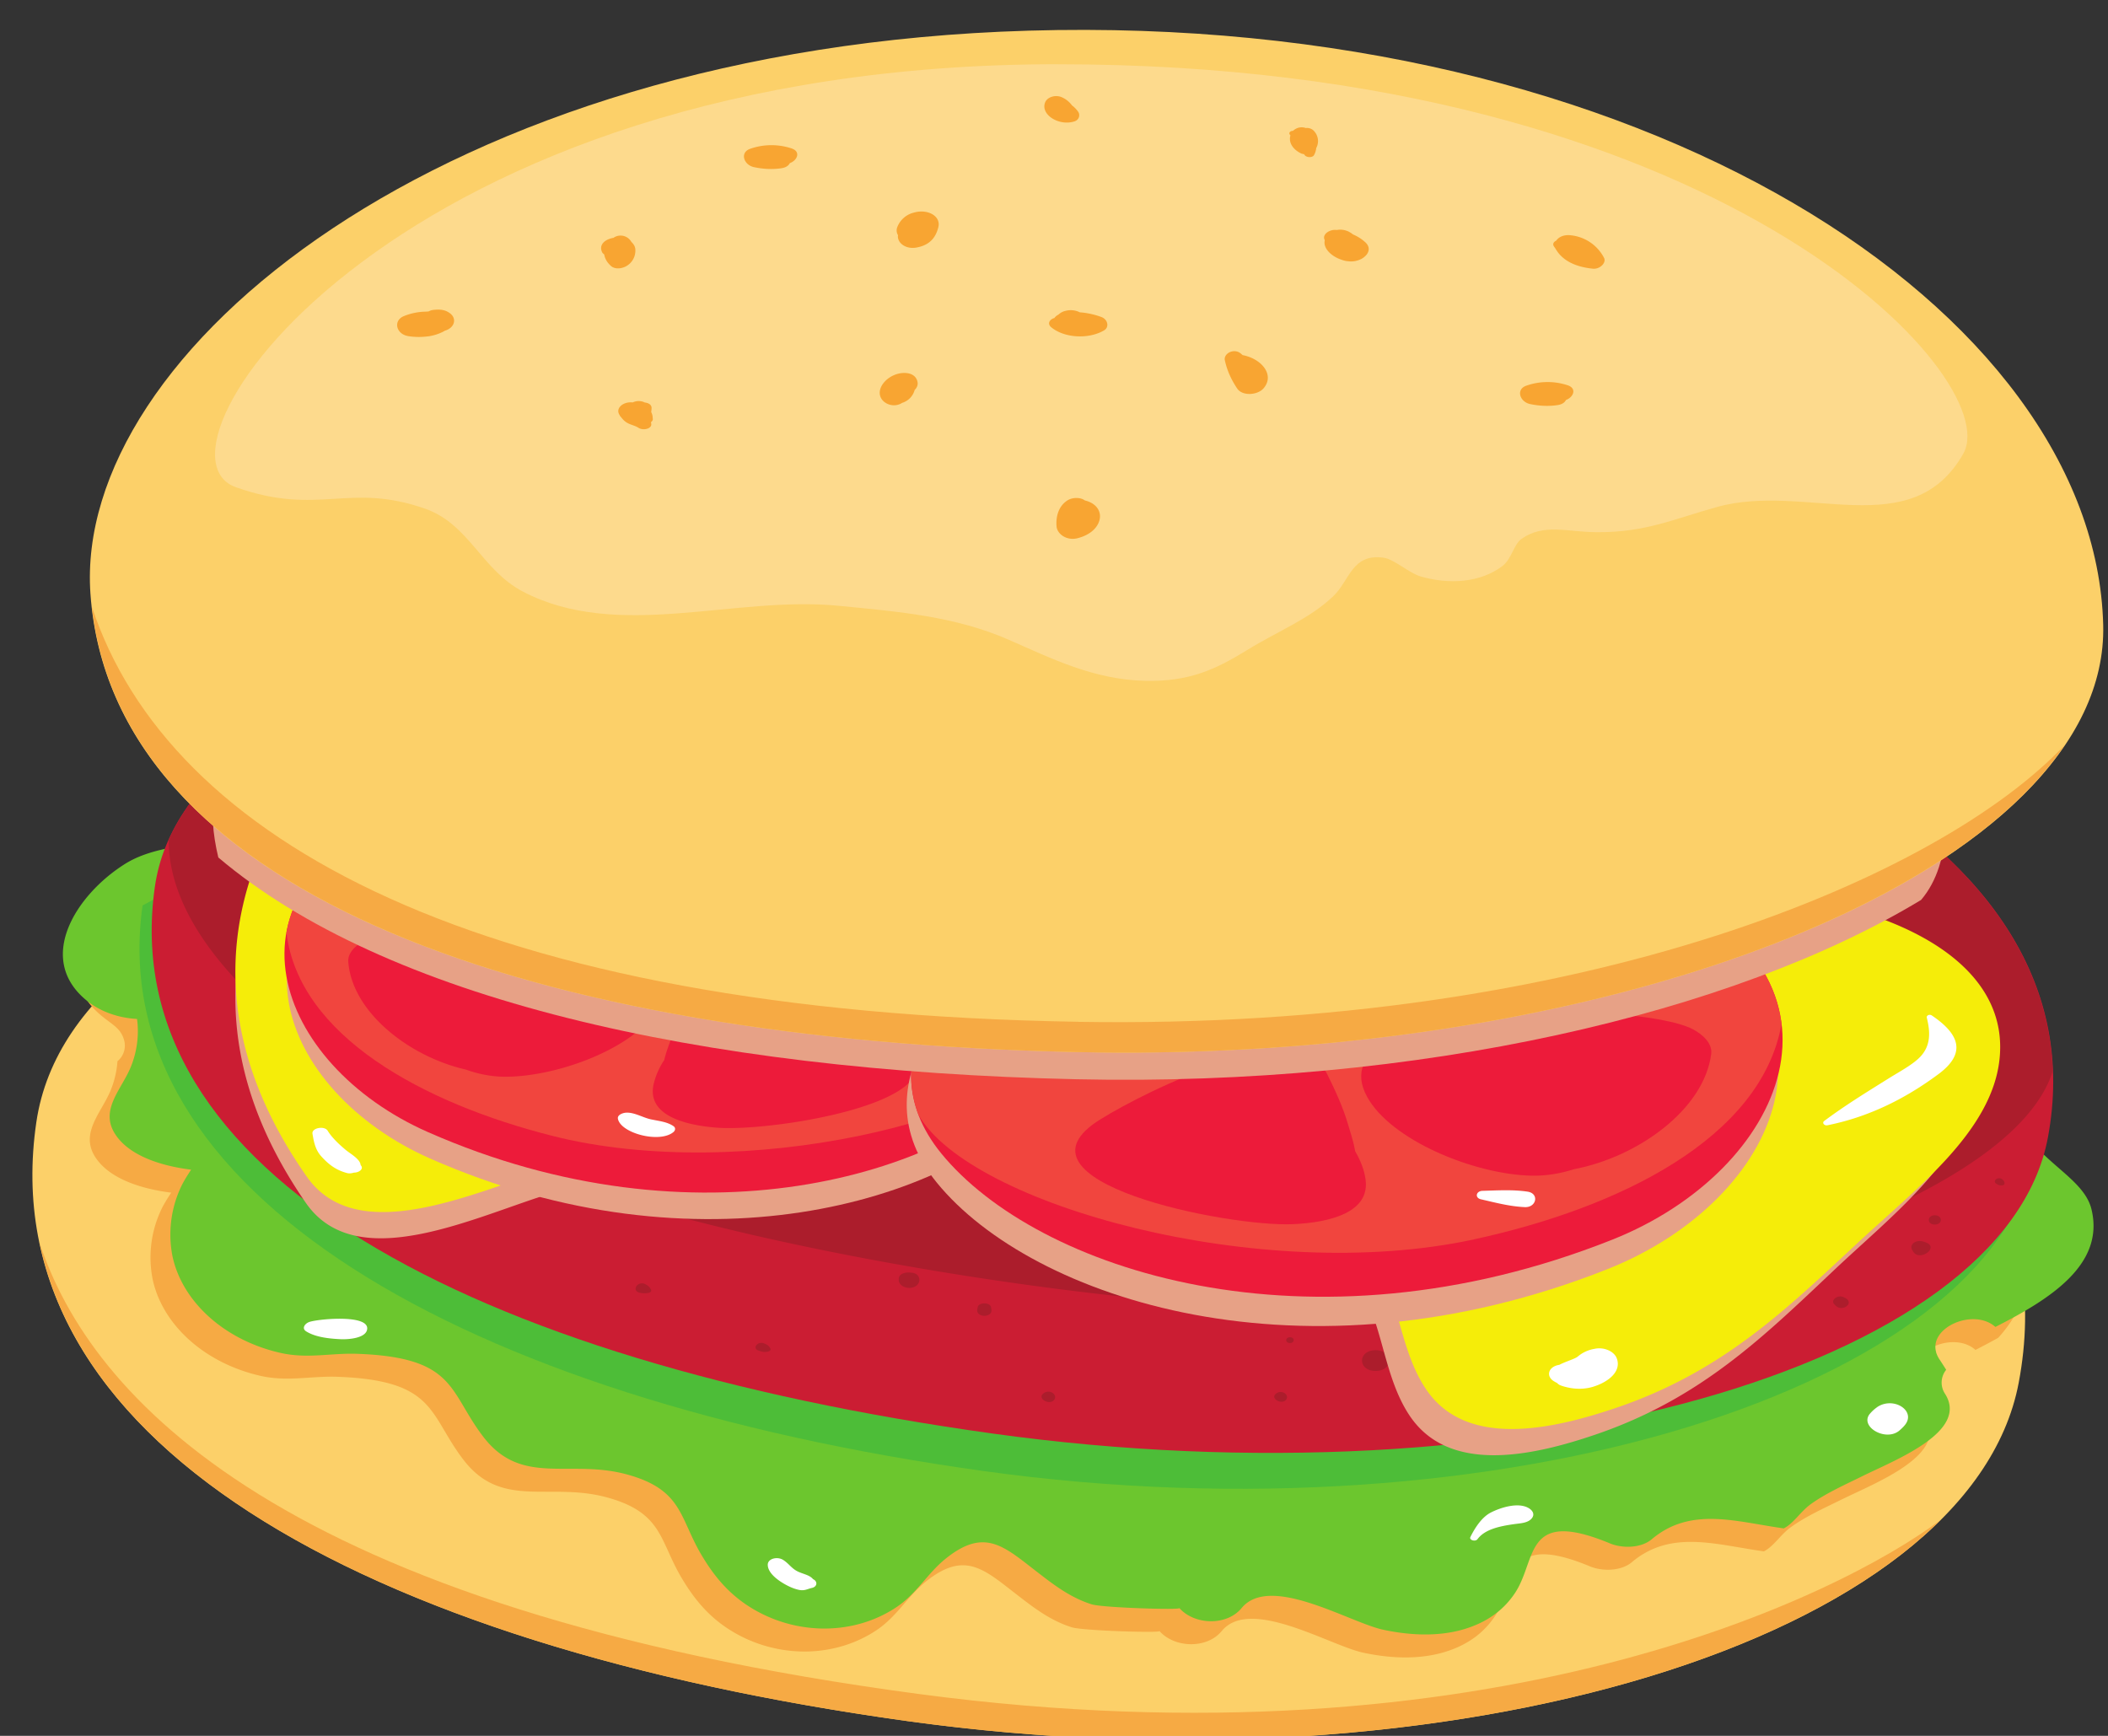 <svg xmlns="http://www.w3.org/2000/svg" width="51" height="42"><rect width="100%" height="100%" fill="#333333" stroke="none"/><path fill="#fcd069" d="M48.839 33.46c-1.178 6.216-13.72 10.014-26.905 8.18C8.748 39.805-.253 34.837.88 27.147c.919-6.24 13.385-9.092 26.695-7.848 12.809 1.197 22.798 6.065 21.264 14.162z"/><path fill="#f6aa44" d="M22.242 40.989C6.788 38.93 2.174 33.799.954 30.058c1.257 6.039 9.541 9.99 20.98 11.582 10.633 1.479 20.844-.706 25.017-4.866-2.412 1.819-10.9 6.054-24.709 4.215z"/><path fill="#f6aa44" d="M47.429 31.004c-1.861-.343-3.697-.783-5.525-1.21-3.892-.91-7.732-1.942-11.663-2.757-3.87-.801-7.792-1.468-11.73-2.055-3.82-.57-7.196-1.334-10.82-2.368-1.488-.423-3.145-.801-4.58-1.404a2.597 2.597 0 00-.34.134c.012.117-.03.243-.146.372-.56.614-.922 1.313-.714 2.063.105.373.318.632.664.892.206.155.35.248.42.472a.488.488 0 01-.153.534 2.278 2.278 0 01-.17.717c-.227.54-.744 1.024-.364 1.607.32.492 1.042.757 1.835.856-.105.159-.206.32-.277.488a2.707 2.707 0 00-.173 1.607c.225 1.066 1.212 2.016 2.603 2.336.657.15 1.223.002 1.86.024 2.404.085 2.21.908 3.06 2.013.93 1.207 2.088.52 3.485.91 1.327.368 1.254 1.035 1.782 1.93.312.53.693 1.005 1.318 1.357 1.06.598 2.388.59 3.389-.068.512-.338.752-.816 1.204-1.182.958-.774 1.426-.29 2.239.336.383.295.784.605 1.299.766.268.083 2.165.14 2.12.09.365.413 1.148.436 1.506 0 .687-.838 2.61.35 3.426.524.679.146 1.425.177 2.08-.053.498-.174.848-.453 1.098-.822.553-.815.206-2.084 2.307-1.213.31.128.76.11 1.009-.1.948-.802 2.05-.421 3.197-.264.238-.121.402-.405.65-.584.367-.265.825-.47 1.25-.68.816-.401 2.574-1.078 2.003-1.988a.49.49 0 01.026-.585c-.056-.088-.111-.175-.168-.261a.578.578 0 01-.07-.145l-.011-.006.01-.001c-.193-.612.904-1.091 1.429-.624.184-.094.367-.191.547-.291.308-.331.524-.715.679-1.126-.537-.047-1.074-.146-1.591-.241z"/><path fill="#6cc62e" d="M48.802 27.01a25.783 25.783 0 00-3.075-1.998.689.689 0 01-.332-.354 34.384 34.384 0 00-3.032-.998c-3.93-1.082-8.185-1.566-12.265-2.232-4.115-.672-8.211-1.095-12.363-1.599-4.045-.49-8.234-1.138-11.995.473a1.02 1.02 0 01-.713.045c-.683.138-1.422.19-2.007.559-1.191.751-2.156 2.291-.93 3.297.34.281.788.428 1.225.451.056.402-.007.823-.16 1.184-.23.541-.746 1.024-.366 1.607.32.492 1.04.757 1.835.856-.104.159-.207.32-.277.488a2.715 2.715 0 00-.174 1.607c.227 1.066 1.212 2.016 2.604 2.336.658.151 1.223.002 1.86.024 2.404.085 2.21.908 3.06 2.013.93 1.207 2.088.521 3.486.91 1.326.368 1.254 1.035 1.78 1.93.313.53.694 1.005 1.319 1.357 1.06.598 2.388.59 3.389-.068.513-.338.752-.816 1.204-1.182.958-.774 1.425-.29 2.24.336.382.295.784.605 1.298.766.269.083 2.165.14 2.12.09.365.413 1.148.436 1.506 0 .688-.838 2.612.351 3.425.524.68.146 1.426.177 2.08-.053.498-.174.85-.453 1.1-.822.553-.815.205-2.084 2.306-1.214.31.129.76.112 1.009-.098.948-.803 2.05-.422 3.197-.265.239-.121.402-.404.65-.584.366-.265.825-.469 1.25-.679.816-.402 2.574-1.079 2.004-1.989a.49.49 0 01.025-.585 14.447 14.447 0 00-.168-.261.62.62 0 01-.07-.145l-.011-.006.01-.001c-.192-.612.904-1.091 1.43-.624 1.325-.674 2.65-1.509 2.324-2.848-.196-.807-1.418-1.191-1.798-2.248z"/><path fill="#4dbd38" d="M49.227 27.955c-1.038 5.59-12.85 9.388-25.436 7.637C11.204 33.84 2.474 28.829 3.449 21.908c7.135-3.9 10.154-1.39 22.85-.17 12.22 1.175 17.996 1.377 22.928 6.217z"/><path fill="#cb1d33" d="M49.547 27.518c-1.038 5.591-12.941 8.92-25.535 7.167C11.418 32.932 2.77 28.388 3.745 21.468c.79-5.615 12.635-8.09 25.339-6.87 12.227 1.174 21.816 5.636 20.463 12.92z"/><path fill="#ac1d2c" d="M4.081 20.326c0 3.82 6.813 7.63 12.238 9.085 5.605 1.504 14.328 2.736 20.251 2.215 4.624-.407 12.156-2.717 13.092-5.708-.234-6.337-9.275-10.235-20.578-11.321-11.806-1.134-22.863.926-25.003 5.729zm14.403 12.178c-.154-.062-.292.12-.136.173.097.033.135.044.237.025.037-.008.071-.043.054-.072-.04-.071-.06-.087-.155-.126zm-2.844-1.417c-.206-.136-.387.157-.152.193a.465.465 0 00.21 0c.038-.008.07-.042.054-.071a.247.247 0 00-.112-.122zm8.335.538c-.022-.118-.298-.118-.32 0a.987.987 0 00-.01.053c-.041.21.38.213.34 0l-.01-.053zm-1.911-.83l-.044-.004c-.135-.014-.281.04-.276.156v.03c.006.15.24.24.405.146.144-.082.127-.307-.085-.328zm3.186 2.915c-.181.133.163.31.261.15.074-.12-.116-.255-.261-.15zm5.627.006c-.17.124.153.29.245.141.069-.113-.109-.24-.245-.141zm2.403-1.047c-.436 0-.437.502 0 .502.434 0 .435-.502 0-.502zm-2.071-.313c-.121 0-.121.14 0 .14.12 0 .12-.14 0-.14zm13.436-.949l-.043-.02c-.133-.07-.32.068-.227.167l.03.031c.162.174.473-.055.24-.178zm1.945-1.346l-.046-.016c-.188-.065-.366.066-.277.206l.02.034c.159.25.642-.105.303-.224zm.22-.656c-.193 0-.194.224 0 .224s.194-.224 0-.224zm1.643-.86c-.099-.101-.278.03-.142.105a.19.19 0 00.126.03c.033 0 .056-.017.058-.041.003-.044-.007-.058-.042-.094z"/><path fill="#e7a186" d="M44.632 22.746c-2.36-.78-5.037-1.248-7.597-1.432-1.981-.141-4.462-.317-6.226.513a5.912 5.912 0 00-.821-.546c-2.608-1.444-6.243-2.162-9.227-3.046-3.316-.983-6.683-1.416-10.2-1.758a1.166 1.166 0 00-.266.004.453.453 0 00-.358.095C5.602 20.225 4.294 24.619 7.4 29.105c1.265 1.829 4.253.24 6.128-.29 3.257-.92 6.282-1.445 9.699-1.896 1.703-.224 4.276-.31 6.216-.923.635.777 1.385 1.524 1.828 2.187a20.429 20.429 0 011.84 3.37c.369.865.458 1.908 1 2.71.947 1.4 2.938.978 4.503.443 2.558-.875 4.083-2.394 5.792-4.006 1.378-1.3 3.182-2.68 3.375-4.423.188-1.7-1.176-2.88-3.15-3.531z"/><path fill="#f5ed09" d="M45.18 22.11c-2.393-.778-5.107-1.247-7.703-1.43-2.01-.142-4.525-.318-6.314.512a5.887 5.887 0 00-.833-.545c-2.644-1.445-6.331-2.163-9.357-3.047-3.362-.982-6.776-1.416-10.344-1.758a1.325 1.325 0 00-.27.004.472.472 0 00-.363.095C5.6 19.59 4.275 23.984 7.423 28.47c1.284 1.829 4.314.24 6.215-.29 3.304-.92 6.37-1.444 9.836-1.896 1.727-.224 4.337-.31 6.304-.923.643.778 1.404 1.524 1.854 2.187a20.441 20.441 0 011.866 3.372c.373.863.464 1.907 1.014 2.709.959 1.399 2.979.978 4.566.442 2.594-.875 4.14-2.394 5.874-4.006 1.398-1.3 3.227-2.678 3.422-4.423.19-1.7-1.192-2.88-3.193-3.531z"/><path fill="#e7a186" d="M23.406 21.09c1.55 1.1 3.673 3.419 1.75 5.553-2.227 2.469-8.285 4.239-14.746 1.39-3.69-1.626-5.269-5.83-.502-7.79 4.507-1.853 10.393-1.363 13.498.847z"/><path fill="#ed1b3a" d="M23.348 20.448c1.549 1.102 3.673 3.419 1.749 5.553-2.226 2.469-8.284 4.239-14.745 1.39-3.69-1.626-5.27-5.83-.502-7.79 4.507-1.853 10.393-1.363 13.498.847z"/><path fill="#f1453e" d="M13.366 27.484c4.591 1.162 11.045-.385 12.28-2.31.836-1.882-.948-3.766-2.299-4.726-3.105-2.21-8.99-2.7-13.498-.847-1.822.75-2.714 1.826-2.919 2.962.3 2.506 3.31 4.13 6.436 4.921z"/><path fill="#ed1b3a" d="M8.856 22.741c-.218.105-.445.294-.43.525.085 1.205 1.451 2.296 2.848 2.614.292.106.603.168.92.172 1.251.014 3.12-.672 3.69-1.605 1.275-2.087-5.782-2.306-7.028-1.706zm6.936-3.355c-.284-.175-.649-.287-1.142-.307-.768-.031-1.519.09-2.261.233-.561.107-1.269.194-1.716.536-.993.76.175 1.55 1.033 1.782.829.223 1.665.376 2.49.626.625.19 1.267.422 1.919.478 1.113-.284.294-2.172-.323-3.348zm5.871 5.745c-1-.674-4.166-2.396-4.88-1.147a7.027 7.027 0 00-.52 1.08c-.068.188-.147.386-.193.585a1.764 1.764 0 00-.26.6c-.15.727.73.97 1.51 1.034 1.43.12 6.474-.716 4.343-2.152zm-.523-5.084c-.877-.405-1.685-.252-2.198.408a6.617 6.617 0 00-.628.923c-.314.253-.606.518-.767.85-.162.336-.076.707.318.928.268.152.62.198.916.116.394.213.87.18 1.325.261 1.016.183 2.045.738 3.097.29 2.317-.99-.817-3.2-2.063-3.776z"/><path fill="#e7a186" d="M39.959 22.102c5.146 2.346 3.126 6.939-1.062 8.603-7.335 2.912-13.925.73-16.227-2.084-1.99-2.434.511-4.92 2.296-6.081 3.581-2.331 10.126-2.656 14.993-.438z"/><path fill="#ed1b3a" d="M40.065 21.394c5.146 2.346 3.126 6.938-1.062 8.602-7.335 2.913-13.925.731-16.227-2.084-1.99-2.433.511-4.919 2.296-6.08 3.581-2.33 10.126-2.656 14.993-.438z"/><path fill="#f1453e" d="M35.66 29.988c-5.155 1.116-12.196-.834-13.438-3.012-.803-2.113 1.294-4.131 2.85-5.144 3.581-2.33 10.126-2.656 14.993-.438 1.967.896 2.885 2.121 3.036 3.385-.494 2.763-3.928 4.447-7.44 5.208z"/><path fill="#ed1b3a" d="M40.96 24.905c.234.124.474.342.44.597-.171 1.33-1.753 2.488-3.321 2.788-.33.106-.678.164-1.028.156-1.386-.03-3.408-.86-3.979-1.914-1.275-2.356 6.548-2.337 7.888-1.627zm-7.457-3.97c.326-.183.737-.292 1.284-.297.853-.006 1.675.156 2.487.341.614.14 1.39.261 1.864.657 1.05.88-.294 1.708-1.26 1.933-.931.217-1.866.355-2.795.601-.704.187-1.43.421-2.155.458-1.213-.355-.184-2.415.575-3.693zm-6.871 6.142c1.15-.71 4.767-2.497 5.476-1.09.194.387.388.814.505 1.215.063.21.137.433.174.654.128.22.218.448.25.675.117.81-.871 1.046-1.74 1.088-1.59.078-7.116-1.032-4.665-2.542zm.91-5.607c.997-.416 1.881-.217 2.407.533.201.287.452.656.634 1.044.33.292.637.596.793.969.158.378.039.786-.411 1.016-.308.158-.7.195-1.022.094-.45.221-.973.166-1.483.24-1.138.166-2.311.741-3.445.206-2.501-1.181 1.111-3.512 2.527-4.102z"/><path fill="#e7a186" d="M46.563 18.54c-1.06-1.12-3.547-1.568-5.188-2.022-4.402-1.217-8.824-1.969-13.527-2.152-5.075-.197-10.123.198-15.085.998-2.173.35-5.413.601-6.775 2.09-.903.983-.98 2.156-.706 3.293 4.01 3.4 11.569 5.162 20.76 5.366 8.292.184 15.882-1.584 20.435-4.338.779-.907.73-2.555.086-3.235z"/><path fill="#fcd069" d="M50.884 15.119c.15 5.829-11.434 10.634-24.843 10.336-13.41-.298-23.347-3.912-23.853-11.09C1.777 8.54 10.66 1.16 24.88.742 39.774.304 50.689 7.525 50.884 15.119z"/><path fill="#f6aa44" d="M26.098 24.723C11.577 24.486 4.08 20.326 2.223 14.68c.773 6.967 10.608 10.482 23.818 10.775 11.097.247 20.935-3.002 23.916-7.433-3.001 3.188-11.582 6.903-23.86 6.702z"/><path fill="#fdda8d" d="M25.596 1.554c-15.972 0-22.336 9.373-19.884 10.237 2.01.708 2.715-.132 4.57.516 1.07.373 1.367 1.485 2.375 2.01 2.294 1.195 5.11.091 7.627.34 1.476.144 2.825.255 4.125.824 1.035.453 2.049.964 3.3.992 1.057.023 1.69-.268 2.466-.746.75-.463 1.509-.75 2.089-1.309.392-.378.446-1.034 1.215-.923.253.037.615.372.886.451.692.203 1.453.154 1.986-.252.222-.169.269-.522.463-.658.542-.378 1.103-.162 1.825-.159 1.182.005 1.844-.317 2.909-.612 2.153-.597 4.707.91 5.952-1.29 1.03-1.822-5.931-9.42-21.904-9.42z"/><path fill="#f8a532" d="M30.063 8.591c-.018-.013-.03-.027-.048-.041-.172-.134-.416.01-.382.165.053.245.149.46.298.684.13.194.495.16.636 0 .285-.325-.045-.722-.505-.807zm8.745-2.351a1.023 1.023 0 00-.796-.546c-.177-.023-.303.041-.362.129-.052.024-.086.068-.066.117.012.03.035.051.05.079a.2.2 0 00.017.027c.166.268.478.415.888.455.17.017.329-.146.269-.261zM22.087 5.15a.576.576 0 00-.383.357.224.224 0 00.022.184c-.001.014-.004.027-.003.043.015.172.217.3.453.255.335-.062.465-.256.525-.488.073-.281-.275-.461-.614-.35zm4.158 6.958c-.104-.08-.298-.075-.414-.004-.236.146-.288.422-.269.636.017.18.243.347.501.284.262-.065.463-.21.53-.414.075-.229-.069-.437-.348-.502zM10.889 7.582c-.12-.092-.245-.101-.41-.083a.28.28 0 00-.108.036 1.264 1.264 0 01-.091.006 1.465 1.465 0 00-.498.103c-.276.104-.205.434.086.487.163.029.347.028.513.004a1.167 1.167 0 00.33-.104l.053-.03c.229-.066.298-.286.125-.42zm4.905 2.568c.002-.014-.003-.027-.003-.042l-.001-.021a.318.318 0 00-.035-.116.97.97 0 00.009-.097c.002-.082-.075-.125-.163-.135a.332.332 0 00-.293-.002c-.238-.028-.437.153-.31.315a.014.014 0 01-.005.002c.06.072.102.136.198.186.083.043.177.06.255.11.106.073.327.029.31-.095-.001-.014-.005-.026-.007-.04a.106.106 0 00.045-.064zM31.8 3.18a.23.23 0 00-.208-.082.297.297 0 00-.308.067c-.06 0-.115.042-.078.093l.014.019c-.05.17.059.34.258.435.02.01.046.014.07.018l.018.024c.043.058.185.067.224 0a.43.43 0 00.054-.171.353.353 0 00-.044-.402zm6.128 6.142a1.55 1.55 0 00-.99.006c-.274.086-.17.395.079.448.218.046.44.059.663.026.114-.017.178-.065.206-.124.183-.067.27-.28.042-.356zM19.151 3.591a1.55 1.55 0 00-.989.005c-.275.086-.17.395.078.448.218.046.44.06.663.027.114-.017.177-.065.206-.124.183-.067.271-.28.042-.356zm7.502 4.082a1.885 1.885 0 00-.528-.116.49.49 0 00-.34-.037.364.364 0 00-.178.093.252.252 0 00-.098.082c-.112.03-.182.135-.075.224.321.263.902.293 1.275.076.137-.079.09-.267-.056-.322zm6.357-1.83a1.022 1.022 0 00-.275-.17 1.682 1.682 0 00-.051-.038h-.002l-.006-.004c-.022-.014-.045-.026-.068-.039l-.002.002a.461.461 0 00-.265-.029c-.15-.022-.316.078-.307.192.002.021.01.04.017.058-.046.193.162.394.419.474.044.016.09.028.138.031a.546.546 0 00.33-.056c.189-.106.245-.283.073-.42zm-6.929-3.144a.648.648 0 00-.144-.147.612.612 0 00-.25-.2c-.156-.067-.349-.002-.4.122-.124.299.338.586.71.462.116-.038.141-.163.084-.237zm-3.952 6.736c.056-.054.082-.12.07-.188-.021-.124-.12-.216-.3-.223-.375-.013-.723.343-.584.606.07.136.279.23.469.141.015-.006.028-.015.04-.023a.447.447 0 00.305-.313zM15.37 6.022a.18.18 0 00-.006-.032.413.413 0 00-.017-.045c-.004-.006-.007-.014-.012-.02a.284.284 0 00-.058-.069.3.3 0 00-.4-.123c-.013.006-.022.014-.032.021-.205.034-.367.164-.276.352.012.023.033.035.05.053.015.098.07.195.167.28.1.084.264.06.367 0a.43.43 0 00.217-.417z"/><path fill="#fff" d="M39.114 32.862c-.064-.166-.309-.277-.537-.226a.856.856 0 00-.328.128c-.088.062-.075.067-.156.104-.102.046-.257.096-.367.155-.27.04-.342.287-.109.41.041.024.052.03.038.017.027.022.05.048.086.064.056.024.132.044.196.058.196.042.4.041.59-.014.381-.112.712-.374.587-.696zm7.624-8.292c-.056-.038-.135 0-.122.053.081.326.11.667-.162.951-.187.193-.514.364-.756.516-.536.335-1.069.662-1.564 1.033-.059.043 0 .12.081.103 1.042-.21 1.925-.674 2.683-1.237.677-.502.516-.963-.16-1.419zM8.726 28.192h-.001c-.008-.146-.248-.275-.362-.37-.161-.134-.336-.3-.435-.463-.078-.128-.393-.069-.368.074.036.202.066.39.227.561.164.177.337.318.615.39.053.013.11.004.162-.012.12.002.249-.09.162-.18zm28.233.641c-.358-.054-.729-.03-1.093-.02-.157.005-.19.17-.037.205.347.079.696.173 1.062.189.285.012.352-.331.068-.374zm-20.665-1.585c-.156-.108-.355-.123-.551-.166-.193-.042-.4-.174-.601-.16-.093.008-.207.06-.193.144.062.352 1.01.605 1.345.324.047-.04.056-.103 0-.142zm3.383 10.963a.049.049 0 01-.007-.003c-.077-.094-.211-.116-.346-.174-.17-.074-.233-.2-.376-.29-.14-.09-.371-.034-.373.113-.002.19.217.362.408.471.099.056.213.11.333.137.148.035.217-.02.323-.043.135-.028.147-.157.038-.21zm17.313-1.718c-.257-.158-.697-.013-.928.107-.228.12-.394.398-.488.589-.037.074.12.12.171.053.18-.242.538-.315.888-.365.154-.021.33-.026.423-.136.076-.088.038-.184-.066-.248zm8.425-2.446a.93.93 0 00-.167.15c-.284.314.382.704.713.409.058-.052.11-.1.15-.16.219-.333-.313-.658-.696-.4zM7.492 31.983c-.115.036-.203.158-.082.232.221.137.536.173.816.187.208.011.608-.023.654-.225.087-.38-1.145-.269-1.388-.194z"/></svg>
